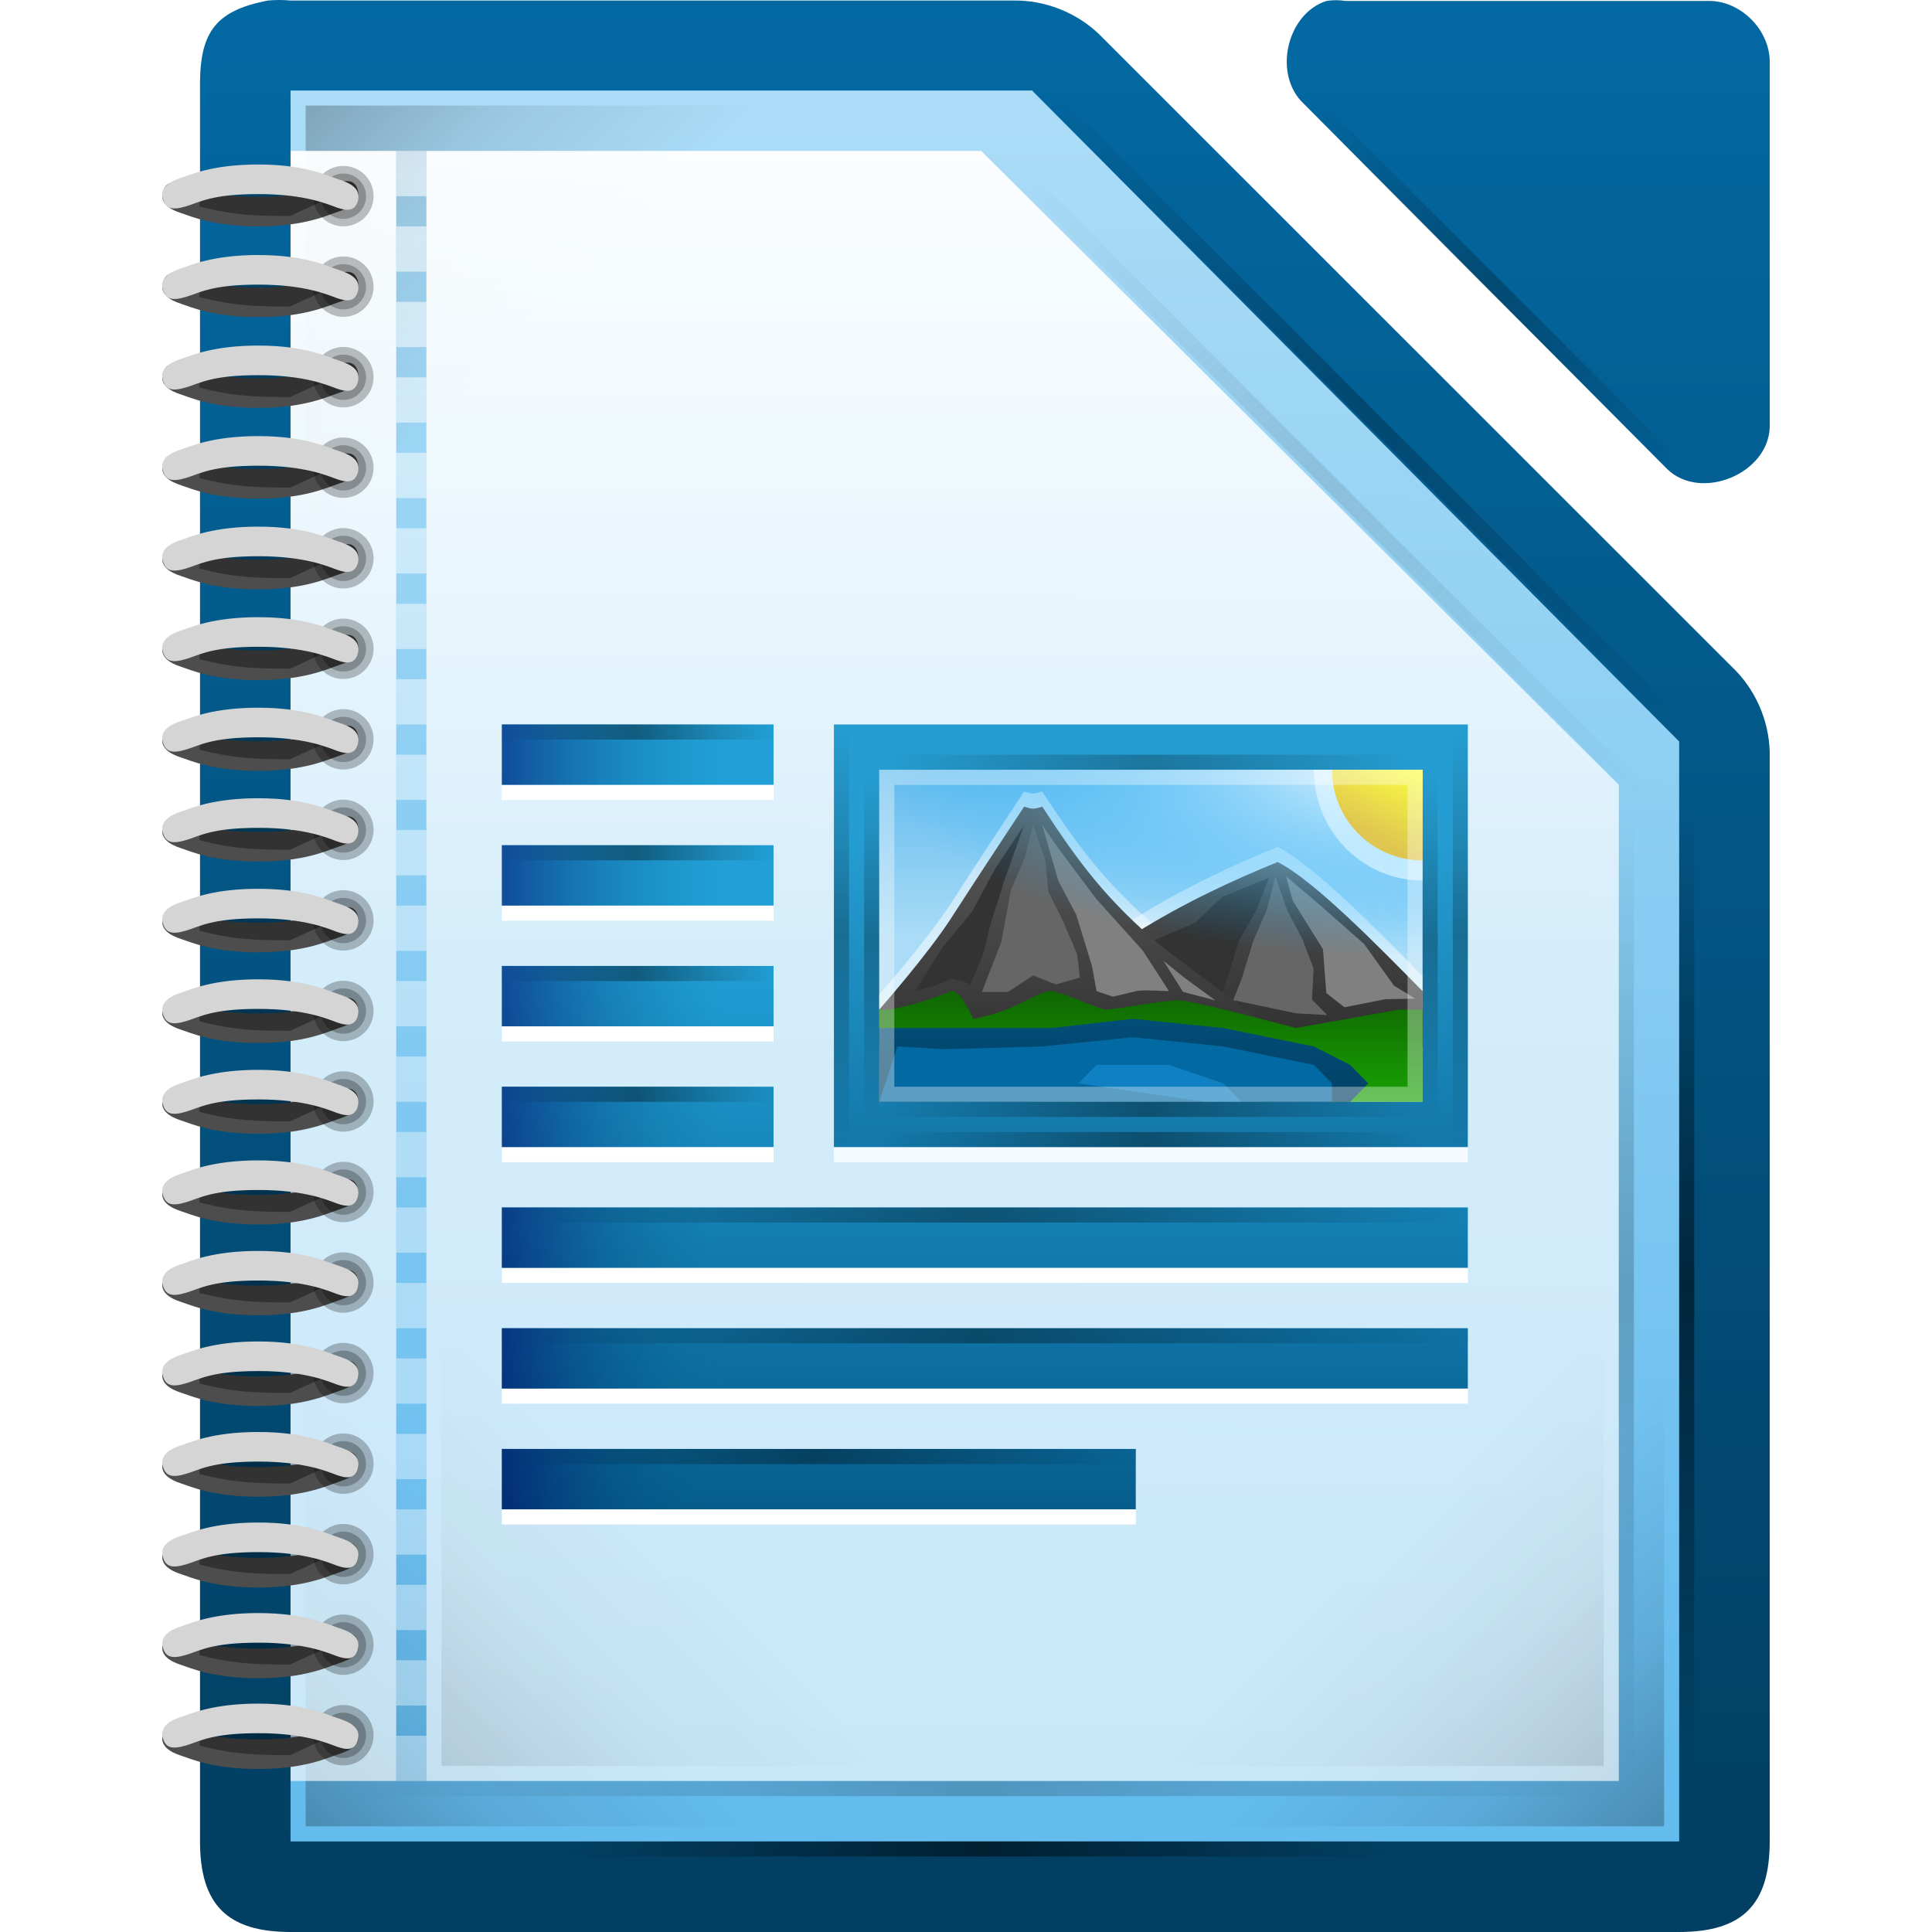 <svg height="512" width="512" xmlns="http://www.w3.org/2000/svg" xmlns:xlink="http://www.w3.org/1999/xlink"><linearGradient id="a"><stop offset="0" stop-color="#fff" stop-opacity=".65"/><stop offset="1" stop-color="#fff" stop-opacity=".949"/></linearGradient><linearGradient id="b"><stop offset="0" stop-opacity="0"/><stop offset=".493"/><stop offset="1" stop-opacity="0"/></linearGradient><linearGradient id="c"><stop offset="0"/><stop offset=".455" stop-opacity=".361"/><stop offset="1" stop-opacity="0"/></linearGradient><linearGradient id="d"><stop offset="0" stop-color="#666"/><stop offset="1" stop-color="#333"/></linearGradient><linearGradient id="e"><stop offset="0" stop-color="#63bbee"/><stop offset="1" stop-color="#aadcf7"/></linearGradient><linearGradient id="f"><stop offset="0" stop-color="#0369a3"/><stop offset="1" stop-color="#023f62"/></linearGradient><linearGradient id="g" gradientUnits="userSpaceOnUse" x1="119" x2="119" y1="126.44" y2="200.061"><stop offset="0" stop-color="#219fd6"/><stop offset="1" stop-color="#065d8d"/></linearGradient><linearGradient id="h" gradientUnits="userSpaceOnUse" x1="119" x2="119" y1="110.999" y2="190.999"><stop offset="0" stop-color="#259dd2"/><stop offset="1" stop-color="#025583"/></linearGradient><linearGradient id="i" gradientTransform="matrix(9 0 0 7.333 -1881.956 4367.313)" gradientUnits="userSpaceOnUse" x1="230" x2="230" xlink:href="#e" y1="-581.638" y2="-578.638"/><linearGradient id="j" gradientTransform="matrix(-8.4 0 0 7.822 3085.88 -9078.327)" gradientUnits="userSpaceOnUse" x1="345" x2="345" xlink:href="#d" y1="1173" y2="1178"/><linearGradient id="k" gradientTransform="matrix(8.4 0 0 7.822 -2781.88 -9075.887)" gradientUnits="userSpaceOnUse" x1="345" x2="345" xlink:href="#d" y1="1173" y2="1178"/><linearGradient id="l" gradientTransform="matrix(2.4 0 0 2.444 -558.384 1685.107)" gradientUnits="userSpaceOnUse" x1="298.188" x2="298.188" y1="-629.669" y2="-635.549"><stop offset="0" stop-color="#18a303"/><stop offset="1" stop-color="#106802"/></linearGradient><linearGradient id="m" gradientTransform="matrix(8.4 0 0 7.822 -2781.88 -9066.107)" gradientUnits="userSpaceOnUse" x1="345" x2="345" xlink:href="#f" y1="1173" y2="1178"/><linearGradient id="n" gradientTransform="matrix(.447 0 0 2 123.602 2535.273)" gradientUnits="userSpaceOnUse" x1="-17" x2="144" xlink:href="#b" y1="-1194.638" y2="-1194.638"/><linearGradient id="o" gradientTransform="matrix(.447 0 0 2 123.602 2489.273)" gradientUnits="userSpaceOnUse" x1="-17" x2="144" xlink:href="#b" y1="-1194.638" y2="-1194.638"/><linearGradient id="p" gradientUnits="userSpaceOnUse" x1="66.75" x2="95" y1="132.489" y2="132.489"><stop offset="0" stop-color="#000061"/><stop offset="1" stop-color="#006f86" stop-opacity="0"/></linearGradient><radialGradient id="q" cx="-1535.304" cy="-842.908" gradientTransform="matrix(0 2.533 7.185 0 6244.8 3990.477)" gradientUnits="userSpaceOnUse" r="10"><stop offset="0" stop-color="#fff"/><stop offset="1" stop-color="#00a8ff" stop-opacity="0"/></radialGradient><linearGradient id="r" gradientTransform="matrix(0 1.582 -2.56 0 3003.2 -596.027)" gradientUnits="userSpaceOnUse" x1="445.695" x2="441.388" y1="1103.578" y2="1099.82"><stop offset="0" stop-color="#e9b913"/><stop offset="1" stop-color="#ff0"/></linearGradient><linearGradient id="s" gradientTransform="matrix(.224 0 0 2 69.802 2485.273)" gradientUnits="userSpaceOnUse" x1="-17" x2="144" xlink:href="#b" y1="-1194.638" y2="-1194.638"/><linearGradient id="t" gradientTransform="matrix(0 .286 -2 0 -2273.276 106.853)" gradientUnits="userSpaceOnUse" x1="-17" x2="144" xlink:href="#b" y1="-1194.638" y2="-1194.638"/><linearGradient id="u" gradientTransform="matrix(0 .286 -2 0 -2199.276 106.853)" gradientUnits="userSpaceOnUse" x1="-17" x2="144" xlink:href="#b" y1="-1194.638" y2="-1194.638"/><linearGradient id="v" gradientTransform="matrix(0 .348 -2 0 -2277.276 101.913)" gradientUnits="userSpaceOnUse" x1="-17" x2="144" xlink:href="#b" y1="-1194.638" y2="-1194.638"/><linearGradient id="w" gradientTransform="matrix(0 .348 -2 0 -2195.276 101.913)" gradientUnits="userSpaceOnUse" x1="-17" x2="144" xlink:href="#b" y1="-1194.638" y2="-1194.638"/><linearGradient id="x" gradientTransform="matrix(.447 0 0 2 123.602 2539.273)" gradientUnits="userSpaceOnUse" x1="-17" x2="144" xlink:href="#b" y1="-1194.638" y2="-1194.638"/><linearGradient id="y" gradientTransform="matrix(.224 0 0 2 69.802 2501.273)" gradientUnits="userSpaceOnUse" x1="-17" x2="144" xlink:href="#b" y1="-1194.638" y2="-1194.638"/><linearGradient id="z" gradientTransform="matrix(.224 0 0 2 69.802 2517.273)" gradientUnits="userSpaceOnUse" x1="-17" x2="144" xlink:href="#b" y1="-1194.638" y2="-1194.638"/><linearGradient id="A" gradientTransform="matrix(.224 0 0 2 69.802 2533.273)" gradientUnits="userSpaceOnUse" x1="-17" x2="144" xlink:href="#b" y1="-1194.638" y2="-1194.638"/><linearGradient id="B" gradientTransform="matrix(.795 0 0 2 79.518 2549.273)" gradientUnits="userSpaceOnUse" x1="-17" x2="144" xlink:href="#b" y1="-1194.638" y2="-1194.638"/><linearGradient id="C" gradientTransform="matrix(.795 0 0 2 79.518 2565.273)" gradientUnits="userSpaceOnUse" x1="-17" x2="144" xlink:href="#b" y1="-1194.638" y2="-1194.638"/><linearGradient id="D" gradientTransform="matrix(.522 0 0 2 74.872 2581.273)" gradientUnits="userSpaceOnUse" x1="-17" x2="144" xlink:href="#b" y1="-1194.638" y2="-1194.638"/><linearGradient id="E" gradientTransform="matrix(8 0 0 8 -5050.158 9784.253)" gradientUnits="userSpaceOnUse" x1="637.995" x2="637.995" xlink:href="#a" y1="-1204.424" y2="-1220.243"/><linearGradient id="F" gradientTransform="matrix(0 .801 -2 0 -2173.238 120.613)" gradientUnits="userSpaceOnUse" x1="-17" x2="144" xlink:href="#b" y1="-1194.638" y2="-1194.638"/><linearGradient id="G" gradientTransform="matrix(0 .801 -2 0 -2165.238 120.613)" gradientUnits="userSpaceOnUse" x1="-17" x2="144" xlink:href="#b" y1="-1194.638" y2="-1194.638"/><linearGradient id="H" gradientTransform="matrix(1.043 0 0 2 63.74 2625.273)" gradientUnits="userSpaceOnUse" x1="-17" x2="144" xlink:href="#b" y1="-1194.638" y2="-1194.638"/><linearGradient id="I" gradientTransform="matrix(.741 .741 -1.414 1.414 -1577.46 1688.331)" gradientUnits="userSpaceOnUse" x1="30.744" x2="144" xlink:href="#b" y1="-1194.638" y2="-1194.638"/><linearGradient id="J" gradientUnits="userSpaceOnUse" x1="211.994" x2="182.243" xlink:href="#c" y1="233.998" y2="204.247"/><linearGradient id="K" gradientTransform="matrix(-1 0 0 1 -1771.64 1694.501)" gradientUnits="userSpaceOnUse" x1="-1829.645" x2="-1859.396" xlink:href="#c" y1="-1460.503" y2="-1490.254"/><linearGradient id="L" gradientTransform="matrix(-.683 0 0 -2 172.38 -2143.247)" gradientUnits="userSpaceOnUse" x1="-17" x2="144" xlink:href="#b" y1="-1194.638" y2="-1194.638"/><linearGradient id="M" gradientTransform="matrix(.741 .741 -1.414 1.414 -1573.46 1678.331)" gradientUnits="userSpaceOnUse" x1="30.744" x2="144" xlink:href="#b" y1="-1194.638" y2="-1194.638"/><linearGradient id="N" gradientTransform="matrix(.741 .741 -1.414 1.414 -1573.46 1644.331)" gradientUnits="userSpaceOnUse" x1="78.822" x2="144" xlink:href="#b" y1="-1194.638" y2="-1194.638"/><linearGradient id="O" gradientTransform="matrix(8 0 0 8 -5296.158 6276.973)" gradientUnits="userSpaceOnUse" x1="675.369" x2="675.369" xlink:href="#a" y1="-768.73" y2="-781.999"/><linearGradient id="P" gradientTransform="matrix(-1 0 0 -1 -1771.64 1694.501)" gradientUnits="userSpaceOnUse" x1="-1811.646" x2="-1841.396" xlink:href="#c" y1="1680.512" y2="1650.761"/><linearGradient id="Q" gradientUnits="userSpaceOnUse" x1="219.994" x2="190.243" xlink:href="#c" y1="241.998" y2="212.247"/><linearGradient id="R" gradientTransform="matrix(-1 0 0 1 -1771.64 1694.501)" gradientUnits="userSpaceOnUse" x1="-1811.645" x2="-1841.396" xlink:href="#c" y1="-1452.503" y2="-1482.254"/><linearGradient id="S" gradientTransform="matrix(15.958 0 0 16.025 -4639.206 -3879.787)" gradientUnits="userSpaceOnUse" x1="294.343" x2="294.418" xlink:href="#e" y1="256.581" y2="243.139"/><linearGradient id="T" gradientTransform="matrix(15.999 0 0 15.996 -1749.938 -15617.535)" gradientUnits="userSpaceOnUse" x1="110.969" x2="111" xlink:href="#f" y1="976.3" y2="991.875"/><linearGradient id="U" gradientTransform="matrix(16.063 0 0 16.147 -1773.924 -15765.651)" gradientUnits="userSpaceOnUse" x1="110.969" x2="110.969" xlink:href="#f" y1="976.3" y2="992.375"/><g transform="matrix(2 0 0 2 .999 -.001)"><path d="m35.004.072c-7.334 1.399-9.131 4.532-9 11.996v231.937c.001 8.375 3.622 11.995 11.999 11.995h183.994c8.377-.001 11.999-3.621 11.999-11.995v-143.638c.096-4.224-1.56-8.461-4.5-11.497l-84.324-84.299c-3.036-2.938-7.275-4.597-11.5-4.499h-95.67c-.997-.096-2.003-.096-3 0z" fill="url(#T)"/><path d="m175.27.123c-5.325 1.706-7.117 9.812-3.012 13.624l48.19 48.442c4.452 4.243 13.319.613 13.553-5.551v-48.442c-0-4.227-3.826-8.073-8.032-8.074h-48.19c-.83-.128-1.68-.128-2.51 0z" fill="url(#U)"/><path d="m38 11.998v4 224 4h4 176 4v-4-140-1.75l-1.25-1.25-83.5-84-1-1h-1.75-92.5z" fill="url(#S)"/><path d="m104 177.997h-64v64h64z" fill="url(#R)" opacity=".25"/><path d="m156 177.997h64v64h-64z" fill="url(#Q)" opacity=".25"/><path d="m104 77.989h-64v-64h64z" fill="url(#P)" opacity=".25"/><path d="m38 19.993v216h14v-216zm18 0v216h158v-132l-84.5-84z" fill="url(#O)"/><path d="m175.414 14.259 47.324 47.324-1.414 1.414-47.324-47.324z" fill="url(#N)" opacity=".25"/><path d="m139.414 12.259 83.324 83.324-1.414 1.414-83.324-83.324z" fill="url(#M)" opacity=".25"/><path d="m184 245.997h-110v-2h110z" fill="url(#L)" opacity=".5"/><path d="m122 169.997h-64v64h64z" fill="url(#K)" opacity=".1"/><path d="m148 169.997h64v64h-64z" fill="url(#J)" opacity=".1"/><path d="m135.414 22.259 83.324 83.324-1.414 1.414-83.324-83.324z" fill="url(#I)" opacity=".1"/><path d="m46 235.997h167.994v2h-167.994z" fill="url(#H)" opacity=".2"/><path d="m224 106.997v129h-2v-129z" fill="url(#G)" opacity=".5"/><path d="m216 106.997v129h-2v-129z" fill="url(#F)" opacity=".2"/><path d="m52 19.997v6h4v-6zm0 10v6h4v-6zm0 10v6h4v-6zm0 10v6h4v-6zm0 10v6h4v-6zm0 10v6h4v-6zm0 10v6h4v-6zm0 10v6h4v-6zm0 10v6h4v-6zm0 10v6h4v-6zm0 10v6h4v-6zm0 10v6h4v-6zm0 10v6h4v-6zm0 10v6h4v-6zm0 10v6h4v-6zm0 10v6h4v-6zm0 10v6h4v-6zm0 10v6h4v-6zm0 10v6h4v-6zm0 10v6h4v-6zm0 10v6h4v-6zm0 10v6h4v-6z" fill="url(#E)" opacity=".6"/><g fill="#fff"><path d="m109.999 97.997h83.998v56h-83.998z" opacity=".75"/><g stroke-width="2.506"><path d="m66 113.998h36v8h-36z"/><path d="m66 97.998h36v8h-36z"/><path d="m66 161.997h128v8h-128z"/><path d="m66 129.998h36v8h-36z"/><path d="m66 177.997h128v8h-128z"/><path d="m66 193.997h84v8h-84z"/><path d="m66 145.998h36v8h-36z"/></g></g><path d="m66 95.993v8h36v-8zm0 16v8h36v-8zm0 16v8h36v-8zm0 16v8h36v-8zm0 16v8h128v-8zm0 16v8h128v-8zm0 16v8h84v-8z" fill="url(#g)"/><path d="m109.999 95.997h83.998v56h-83.998z" fill="url(#h)"/><path d="m116.001 101.998h71.998v44h-71.998z" fill="url(#i)"/><path d="m153.201 123.22c-7.184-6.071-10.8-11-15.6-18.333-1.404.432-1.35.268-2.4 0 0 0-6.421 9.716-9.6 14.667-3.179 4.95-9.601 12.222-9.601 12.222v4.889h55.198s-13.187-9.702-17.997-13.444z" fill="#fff" opacity=".5"/><path d="m168.8 112.22c4.8 2.445 13.142 10.957 19.197 17.111v7.333h-55.198c9.601-12.222 24.001-19.555 36.001-24.444z" fill="#fff" opacity=".5"/><path d="m168.8 114.22c4.8 2.445 13.142 10.957 19.197 17.111v7.333h-55.198c9.601-12.222 24.001-19.555 36.001-24.444z" fill="url(#j)"/><path d="m151.176 128.428s.419-3.452.419-3.452 6.303-2.746 6.303-2.746 3.545-3.373 3.545-3.373 6.233-2.574 6.233-2.574-1.627 4.17-1.627 4.17-2.43 4.335-2.43 4.335-1.446 4.711-1.446 4.711-1 2.715-1 2.715-9.997-3.786-9.997-3.786z" fill="#333"/><path d="m153.201 125.22c-7.184-6.071-10.8-11-15.6-18.333-1.404.432-1.35.268-2.4 0 0 0-6.421 9.716-9.6 14.667-3.179 4.95-9.601 12.222-9.601 12.222v4.889h55.198s-13.187-9.702-17.997-13.444z" fill="url(#k)"/><path d="m188 133.775h-3.094s-13.706 2.444-13.706 2.444-13.544-3.667-15.581-3.667c-2.002 0-8.418 1.222-9.619 1.222-.841 0-5.999-2.444-7.219-2.444-2.012 0-4.331 2.597-10.331 3.667 0 0-1.724-3.896-2.849-3.667-7.2 2.826-9.601 2.444-9.601 2.444v12.222h71.997s.002-12.222.002-12.222h0z" fill="url(#l)"/><path d="m116.001 136.22-.001 9.778h62.4s2.4-2.445 2.4-2.445-2.4-2.444-2.4-2.444-4.8-2.445-4.8-2.445-12-2.444-12-2.444-12-1.222-12-1.222-10.8 1.222-10.8 1.222h-14.4-8.4z" fill="url(#m)"/><path d="m120.801 131.331s3.419-5.591 3.419-5.591 4.053-4.885 4.053-4.885 3.095-5.741 3.095-5.741 3.833-5.782 3.833-5.782-2.601 7.302-2.601 7.302-1.905 6.016-1.905 6.016-.921 3.795-.921 3.795-1.719 4.043-1.719 4.043c-.692-.514-1.567-.533-2.356-.794 0 0-2.253.9-2.253.9s-2.644.738-2.644.738z" fill="#333"/><path d="m154.401 131.331s-3.494-5.394-3.494-5.394-6.197-6.883-6.197-6.883-5.127-6.866-5.127-6.866-1.982-2.858-1.982-2.858 2.148 7.419 2.148 7.419 2.355 4.449 2.355 4.449 2.089 6.797 2.089 6.797.607 3.335.607 3.335 2.157.736 2.157.736 3.298-.778 3.298-.778c1.384-.14 2.769.026 4.145.042z" fill="#808080"/><path d="m129.606 131.439s2.58-6.637 2.58-6.637 1.258-6.852 1.258-6.852 1.82-4.23 1.82-4.23 1.136-4.389 1.136-4.389 1.577 4.516 1.577 4.516.448 4.313.448 4.313 1.908 3.842 1.908 3.842 1.892 4.414 1.892 4.414.354 3.118.354 3.118-3.177.908-3.177.908-3.018-1.198-3.018-1.198-3.336 2.205-3.336 2.205h-3.442v-.02z" fill="#666"/><path d="m160.538 132.558s-4.204-3.086-4.204-3.086-2.685-2.181-2.685-2.181 2.608 4.139 2.608 4.139 4.281 1.129 4.281 1.129z" fill="#808080"/><path d="m187.986 116.667a14.4 14.667 0 0 1 -14.4-14.667h14.4z" fill="#fff"/><path d="m164.06 129.614s1.484-4.866 1.484-4.866 1.82-4.23 1.82-4.23 1.136-4.389 1.136-4.389 1.577 4.516 1.577 4.516 2.023 3.855 2.023 3.855 1.458 3.842 1.458 3.842-.208 4.109-.208 4.109 2.004 2.049 2.004 2.049-4.125-.227-4.125-.227-8.325-1.755-8.325-1.755 1.155-2.905 1.155-2.905z" fill="#666"/><path d="m187.025 132.324s-2.819-1.727-2.819-1.727-3.947-5.508-3.947-5.508-5.802-5.109-5.802-5.109-4.532-3.85-4.532-3.85.873 3.218.873 3.218 4.005 6.435 4.005 6.435.439 5.804.439 5.804 2.407 1.883 2.407 1.883 5.4-1.069 5.4-1.069l3.975-.076z" fill="#808080"/><path d="m118.401 138.664-2.4 7.333h59.999v-2.445s-2.4-2.444-2.4-2.444-12-2.445-12-2.445-12-1.222-12-1.222-12 1.222-12 1.222-12.988.365-12.988.365-6.212-.365-6.212-.365z" fill="#0369a3"/><path d="m142.401 143.553s2.4-2.444 2.4-2.444h9.6s7.2 2.444 7.2 2.444 2.4 2.445 2.4 2.445h-4.8s-16.8-2.445-16.8-2.445z" fill="#1c99e0" opacity=".5"/><path d="m116 145.998h72v2h-72z" fill="url(#n)" opacity=".35"/><path d="m116 99.998h72v2h-72z" fill="url(#o)" opacity=".25"/><path d="m66 95.993v8h29v-8zm0 16v8h29v-8zm0 16v8h29v-8zm0 16v8h29v-8zm0 16v8h29v-8zm0 16v8h29v-8zm0 16v8h29v-8z" fill="url(#p)" opacity=".5"/><path d="m188.001 126.442v-24.444h-72v24.444z" fill="url(#q)"/><path d="m188 114.006a12 12 0 0 1 -12-12h12z" fill="url(#r)" opacity=".74"/><path d="m116.001 101.998v44h72v-44zm2 2h68v40h-68z" fill="#fff" opacity=".35"/><path d="m66 95.998h36v2h-36z" fill="url(#s)" opacity=".35"/><path d="m116 101.998v46h-2v-46z" fill="url(#t)" opacity=".25"/><path d="m190 101.998v46h-2v-46z" fill="url(#u)" opacity=".25"/><path d="m112 95.997v56h-2v-56z" fill="url(#v)" opacity=".25"/><path d="m194 95.997v56h-2v-56z" fill="url(#w)" opacity=".25"/><path d="m116 149.998h72v2h-72z" fill="url(#x)" opacity=".35"/><path d="m66 111.998h36v2h-36z" fill="url(#y)" opacity=".35"/><path d="m66 127.998h36v2h-36z" fill="url(#z)" opacity=".35"/><path d="m66 143.998h36v2h-36z" fill="url(#A)" opacity=".35"/><path d="m65.999 159.998h128v2h-128z" fill="url(#B)" opacity=".35"/><path d="m65.999 175.998h128v2h-128z" fill="url(#C)" opacity=".35"/><path d="m66 191.998h84v2h-84z" fill="url(#D)" opacity=".35"/><path d="m45.475 23.996c-.398.005-.855.121-1.346.299-1.253.454-4.214 1.782-10.387 1.781-6.171-.001-7.733-1.06-9.533-1.605-1.832-.555-2.751-.388-3.133.975-.43 1.531 1.032 2.342 2.41 2.785 1.368.44 4.224 1.766 10.256 1.766 6.173 0 9.126-1.481 10.582-1.953 1.466-.475 3.118-1.172 2.568-2.953-.249-.807-.754-1.103-1.418-1.094zm0 12.025c-.398.005-.855.119-1.346.297-1.253.454-4.214 1.782-10.387 1.781-6.171-.001-7.733-1.06-9.533-1.605-1.832-.555-2.751-.388-3.133.975-.43 1.531 1.032 2.342 2.41 2.785 1.368.44 4.224 1.766 10.256 1.766 6.173 0 9.126-1.481 10.582-1.953 1.466-.475 3.118-1.172 2.568-2.953-.249-.807-.754-1.101-1.418-1.092zm0 12.023c-.398.005-.855.119-1.346.297-1.253.454-4.214 1.782-10.387 1.781-6.171-.001-7.733-1.06-9.533-1.605-1.832-.555-2.751-.388-3.133.975-.43 1.531 1.032 2.342 2.41 2.785 1.368.44 4.224 1.768 10.256 1.768 6.173 0 9.126-1.483 10.582-1.955 1.466-.475 3.118-1.172 2.568-2.953-.249-.807-.754-1.101-1.418-1.092zm0 12.023c-.398.005-.855.121-1.346.299-1.253.454-4.214 1.782-10.387 1.781-6.171-.001-7.733-1.06-9.533-1.605-1.832-.555-2.751-.39-3.133.973-.43 1.531 1.032 2.342 2.41 2.785 1.368.44 4.224 1.768 10.256 1.768 6.173 0 9.126-1.483 10.582-1.955 1.466-.475 3.118-1.172 2.568-2.953-.249-.807-.754-1.101-1.418-1.092zm0 12.023c-.398.005-.855.121-1.346.299-1.253.454-4.214 1.782-10.387 1.781-6.171-.001-7.733-1.06-9.533-1.605-1.832-.555-2.751-.388-3.133.975-.43 1.531 1.032 2.342 2.41 2.785 1.368.44 4.224 1.766 10.256 1.766 6.173 0 9.126-1.481 10.582-1.953 1.466-.475 3.118-1.174 2.568-2.955-.249-.807-.754-1.101-1.418-1.092zm0 12.025c-.398.005-.855.119-1.346.297-1.253.454-4.214 1.782-10.387 1.781-6.171-.001-7.733-1.06-9.533-1.605-1.832-.555-2.751-.388-3.133.975-.43 1.531 1.032 2.342 2.41 2.785 1.368.44 4.224 1.766 10.256 1.766 6.173 0 9.126-1.481 10.582-1.953 1.466-.475 3.118-1.172 2.568-2.953-.249-.807-.754-1.101-1.418-1.092zm0 12.023c-.398.005-.855.119-1.346.297-1.253.454-4.214 1.782-10.387 1.781-6.171-.001-7.733-1.06-9.533-1.605-1.832-.555-2.751-.388-3.133.975-.43 1.531 1.032 2.342 2.41 2.785 1.368.44 4.224 1.768 10.256 1.768 6.173 0 9.126-1.483 10.582-1.955 1.466-.475 3.118-1.172 2.568-2.953-.249-.807-.754-1.101-1.418-1.092zm0 12.023c-.398.005-.855.119-1.346.297-1.253.454-4.214 1.784-10.387 1.783-6.171-.001-7.733-1.062-9.533-1.607-1.832-.555-2.751-.388-3.133.975-.43 1.531 1.032 2.342 2.41 2.785 1.368.44 4.224 1.768 10.256 1.768 6.173 0 9.126-1.483 10.582-1.955 1.466-.475 3.118-1.172 2.568-2.953-.249-.807-.754-1.101-1.418-1.092zm0 12.023c-.398.005-.855.121-1.346.299-1.253.454-4.214 1.782-10.387 1.781-6.171-.001-7.733-1.06-9.533-1.605-1.832-.555-2.751-.388-3.133.975-.43 1.531 1.032 2.342 2.41 2.785 1.368.44 4.224 1.766 10.256 1.766 6.173 0 9.126-1.481 10.582-1.953 1.466-.475 3.118-1.174 2.568-2.955-.249-.807-.754-1.101-1.418-1.092zm0 12.023c-.398.005-.855.121-1.346.299-1.253.454-4.214 1.782-10.387 1.781-6.171-.001-7.733-1.06-9.533-1.605-1.832-.555-2.751-.388-3.133.975-.43 1.531 1.032 2.342 2.41 2.785 1.368.44 4.224 1.766 10.256 1.766 6.173 0 9.126-1.481 10.582-1.953 1.466-.475 3.118-1.172 2.568-2.953-.249-.807-.754-1.103-1.418-1.094zm0 12.025c-.398.005-.855.119-1.346.297-1.253.454-4.214 1.782-10.387 1.781-6.171-.001-7.733-1.06-9.533-1.605-1.832-.555-2.751-.388-3.133.975-.43 1.531 1.032 2.342 2.41 2.785 1.368.44 4.224 1.766 10.256 1.766 6.173 0 9.126-1.481 10.582-1.953 1.466-.475 3.118-1.172 2.568-2.953-.249-.807-.754-1.101-1.418-1.092zm0 12.023c-.398.005-.855.119-1.346.297-1.253.454-4.214 1.782-10.387 1.781-6.171-.001-7.733-1.06-9.533-1.605-1.832-.555-2.751-.388-3.133.975-.43 1.531 1.032 2.342 2.41 2.785 1.368.44 4.224 1.768 10.256 1.768 6.173 0 9.126-1.483 10.582-1.955 1.466-.475 3.118-1.172 2.568-2.953-.249-.807-.754-1.101-1.418-1.092zm0 12.023c-.398.005-.855.121-1.346.299-1.253.454-4.214 1.782-10.387 1.781-6.171-.001-7.733-1.062-9.533-1.607-1.832-.555-2.751-.388-3.133.975-.43 1.531 1.032 2.342 2.41 2.785 1.368.44 4.224 1.768 10.256 1.768 6.173 0 9.126-1.483 10.582-1.955 1.466-.475 3.118-1.172 2.568-2.953-.249-.807-.754-1.101-1.418-1.092zm0 12.023c-.398.005-.855.121-1.346.299-1.253.454-4.214 1.782-10.387 1.781-6.171-.001-7.733-1.06-9.533-1.605-1.832-.555-2.751-.388-3.133.975-.43 1.531 1.032 2.342 2.41 2.785 1.368.44 4.224 1.766 10.256 1.766 6.173 0 9.126-1.481 10.582-1.953 1.466-.475 3.118-1.174 2.568-2.955-.249-.807-.754-1.101-1.418-1.092zm0 12.025c-.398.005-.855.119-1.346.297-1.253.454-4.214 1.782-10.387 1.781-6.171-.001-7.733-1.06-9.533-1.605-1.832-.555-2.751-.388-3.133.975-.43 1.531 1.032 2.342 2.41 2.785 1.368.44 4.224 1.766 10.256 1.766 6.173 0 9.126-1.481 10.582-1.953 1.466-.475 3.118-1.172 2.568-2.953-.249-.807-.754-1.101-1.418-1.092zm0 12.023c-.398.005-.855.119-1.346.297-1.253.454-4.214 1.782-10.387 1.781-6.171-.001-7.733-1.06-9.533-1.605-1.832-.555-2.751-.388-3.133.975-.43 1.531 1.032 2.342 2.41 2.785 1.368.44 4.224 1.768 10.256 1.768 6.173 0 9.126-1.483 10.582-1.955 1.466-.475 3.118-1.172 2.568-2.953-.249-.807-.754-1.101-1.418-1.092zm0 12.023c-.398.005-.855.119-1.346.297-1.253.454-4.214 1.782-10.387 1.781-6.171-.001-7.733-1.06-9.533-1.605-1.832-.555-2.751-.388-3.133.975-.43 1.531 1.032 2.342 2.41 2.785 1.368.44 4.224 1.768 10.256 1.768 6.173 0 9.126-1.483 10.582-1.955 1.466-.475 3.118-1.172 2.568-2.953-.249-.807-.754-1.101-1.418-1.092zm0 12.023c-.398.005-.855.121-1.346.299-1.253.454-4.214 1.782-10.387 1.781-6.171-.001-7.733-1.06-9.533-1.605-1.832-.555-2.751-.388-3.133.975-.43 1.531 1.032 2.342 2.41 2.785 1.368.44 4.224 1.766 10.256 1.766 6.173 0 9.126-1.481 10.582-1.953 1.466-.475 3.118-1.174 2.568-2.955-.249-.807-.754-1.101-1.418-1.092z" fill="#4d4d4d"/><path d="m45 21.988a4 4 0 0 0 -4 4 4 4 0 0 0 4 4 4 4 0 0 0 4-4 4 4 0 0 0 -4-4zm0 11.996a4 4 0 0 0 -4 4 4 4 0 0 0 4 4 4 4 0 0 0 4-4 4 4 0 0 0 -4-4zm0 11.996a4 4 0 0 0 -4 4 4 4 0 0 0 4 4 4 4 0 0 0 4-4 4 4 0 0 0 -4-4zm0 11.996a4 4 0 0 0 -4 4 4 4 0 0 0 4 4 4 4 0 0 0 4-4 4 4 0 0 0 -4-4zm0 11.998a4 4 0 0 0 -4 4 4 4 0 0 0 4 4 4 4 0 0 0 4-4 4 4 0 0 0 -4-4zm0 11.996a4 4 0 0 0 -4 4 4 4 0 0 0 4 4 4 4 0 0 0 4-4 4 4 0 0 0 -4-4zm0 11.996a4 4 0 0 0 -4 4 4 4 0 0 0 4 4 4 4 0 0 0 4-4 4 4 0 0 0 -4-4zm0 11.996a4 4 0 0 0 -4 4 4 4 0 0 0 4 4 4 4 0 0 0 4-4 4 4 0 0 0 -4-4zm0 11.996a4 4 0 0 0 -4 4 4 4 0 0 0 4 4 4 4 0 0 0 4-4 4 4 0 0 0 -4-4zm0 11.998a4 4 0 0 0 -4 4 4 4 0 0 0 4 4 4 4 0 0 0 4-4 4 4 0 0 0 -4-4zm0 11.996a4 4 0 0 0 -4 4 4 4 0 0 0 4 4 4 4 0 0 0 4-4 4 4 0 0 0 -4-4zm0 11.996a4 4 0 0 0 -4 4 4 4 0 0 0 4 4 4 4 0 0 0 4-4 4 4 0 0 0 -4-4zm0 11.996a4 4 0 0 0 -4 4 4 4 0 0 0 4 4 4 4 0 0 0 4-4 4 4 0 0 0 -4-4zm0 11.998a4 4 0 0 0 -4 4 4 4 0 0 0 4 4 4 4 0 0 0 4-4 4 4 0 0 0 -4-4zm0 11.996a4 4 0 0 0 -4 4 4 4 0 0 0 4 4 4 4 0 0 0 4-4 4 4 0 0 0 -4-4zm0 11.996a4 4 0 0 0 -4 4 4 4 0 0 0 4 4 4 4 0 0 0 4-4 4 4 0 0 0 -4-4zm0 11.996a4 4 0 0 0 -4 4 4 4 0 0 0 4 4 4 4 0 0 0 4-4 4 4 0 0 0 -4-4zm0 11.998a4 4 0 0 0 -4 4 4 4 0 0 0 4 4 4 4 0 0 0 4-4 4 4 0 0 0 -4-4z" opacity=".25"/><path d="m33.75 23.809c-3.707 0-6.112.512-7.812 1v2.562c4.623 1.173 7.435 1.244 12 1.25l4.625-2.125c-1.198-.156-7.211-2.688-8.812-2.688zm0 11.996c-3.707 0-6.112.512-7.812 1v2.562c4.623 1.173 7.435 1.244 12 1.25l4.625-2.125c-1.198-.156-7.211-2.688-8.812-2.688zm0 11.998c-3.707 0-6.112.512-7.812 1v2.562c4.623 1.173 7.435 1.244 12 1.25l4.625-2.125c-1.198-.156-7.211-2.688-8.812-2.688zm0 11.996c-3.707 0-6.112.512-7.812 1v2.562c4.623 1.173 7.435 1.244 12 1.25l4.625-2.125c-1.198-.156-7.211-2.688-8.812-2.688zm0 11.996c-3.707 0-6.112.512-7.812 1v2.562c4.623 1.173 7.435 1.244 12 1.25l4.625-2.125c-1.198-.156-7.211-2.688-8.812-2.688zm0 11.996c-3.707 0-6.112.512-7.812 1v2.562c4.623 1.173 7.435 1.244 12 1.25l4.625-2.125c-1.198-.156-7.211-2.688-8.812-2.688zm0 11.998c-3.707 0-6.112.512-7.812 1v2.562c4.623 1.173 7.435 1.244 12 1.25l4.625-2.125c-1.198-.156-7.211-2.688-8.812-2.688zm0 11.996c-3.707 0-6.112.512-7.812 1v2.562c4.623 1.173 7.435 1.244 12 1.25l4.625-2.125c-1.198-.156-7.211-2.688-8.812-2.688zm0 11.996c-3.707 0-6.112.512-7.812 1v2.562c4.623 1.173 7.435 1.244 12 1.25l4.625-2.125c-1.198-.156-7.211-2.688-8.812-2.688zm0 11.996c-3.707 0-6.112.512-7.812 1v2.562c4.623 1.173 7.435 1.244 12 1.25l4.625-2.125c-1.198-.156-7.211-2.688-8.812-2.688zm0 11.996v.002c-3.707 0-6.112.512-7.812 1v2.562c4.623 1.173 7.435 1.244 12 1.25l4.625-2.127c-1.198-.156-7.211-2.688-8.812-2.688zm0 11.998c-3.707 0-6.112.512-7.812 1v2.562c4.623 1.173 7.435 1.244 12 1.25l4.625-2.125c-1.198-.156-7.211-2.688-8.812-2.688zm0 11.996c-3.707 0-6.112.512-7.812 1v2.562c4.623 1.173 7.435 1.244 12 1.25l4.625-2.125c-1.198-.156-7.211-2.688-8.812-2.688zm0 11.996c-3.707 0-6.112.512-7.812 1v2.562c4.623 1.173 7.435 1.244 12 1.25l4.625-2.125c-1.198-.156-7.211-2.688-8.812-2.688zm0 11.996c-3.707 0-6.112.512-7.812 1v2.562c4.623 1.173 7.435 1.244 12 1.25l4.625-2.125c-1.198-.156-7.211-2.688-8.812-2.688zm0 11.998c-3.707 0-6.112.512-7.812 1v2.562c4.623 1.173 7.435 1.244 12 1.25l4.625-2.125c-1.198-.156-7.211-2.688-8.812-2.688zm0 11.996c-3.707 0-6.112.512-7.812 1v2.562c4.623 1.173 7.435 1.244 12 1.25l4.625-2.125c-1.198-.156-7.211-2.688-8.812-2.688zm0 11.998c-3.707 0-6.112.512-7.812 1v2.562c4.623 1.173 7.435 1.244 12 1.25l4.625-2.125c-1.198-.156-7.211-2.688-8.812-2.688z" opacity=".35"/><path d="m45 23.002a3 3 0 0 0 -3 3 3 3 0 0 0 3 3 3 3 0 0 0 3-3 3 3 0 0 0 -3-3zm0 11.996a3 3 0 0 0 -3 3 3 3 0 0 0 3 3 3 3 0 0 0 3-3 3 3 0 0 0 -3-3zm0 11.998a3 3 0 0 0 -3 3 3 3 0 0 0 3 3 3 3 0 0 0 3-3 3 3 0 0 0 -3-3zm0 11.996a3 3 0 0 0 -3 3 3 3 0 0 0 3 3 3 3 0 0 0 3-3 3 3 0 0 0 -3-3zm0 11.996a3 3 0 0 0 -3 3 3 3 0 0 0 3 3 3 3 0 0 0 3-3 3 3 0 0 0 -3-3zm0 11.996a3 3 0 0 0 -3 3 3 3 0 0 0 3 3 3 3 0 0 0 3-3 3 3 0 0 0 -3-3zm0 11.996a3 3 0 0 0 -3 3 3 3 0 0 0 3 3 3 3 0 0 0 3-3 3 3 0 0 0 -3-3zm0 11.998a3 3 0 0 0 -3 3 3 3 0 0 0 3 3 3 3 0 0 0 3-3 3 3 0 0 0 -3-3zm0 11.996a3 3 0 0 0 -3 3 3 3 0 0 0 3 3 3 3 0 0 0 3-3 3 3 0 0 0 -3-3zm0 11.996a3 3 0 0 0 -3 3 3 3 0 0 0 3 3 3 3 0 0 0 3-3 3 3 0 0 0 -3-3zm0 11.996a3 3 0 0 0 -3 3 3 3 0 0 0 3 3 3 3 0 0 0 3-3 3 3 0 0 0 -3-3zm0 11.998a3 3 0 0 0 -3 3 3 3 0 0 0 3 3 3 3 0 0 0 3-3 3 3 0 0 0 -3-3zm0 11.996a3 3 0 0 0 -3 3 3 3 0 0 0 3 3 3 3 0 0 0 3-3 3 3 0 0 0 -3-3zm0 11.996a3 3 0 0 0 -3 3 3 3 0 0 0 3 3 3 3 0 0 0 3-3 3 3 0 0 0 -3-3zm0 11.996a3 3 0 0 0 -3 3 3 3 0 0 0 3 3 3 3 0 0 0 3-3 3 3 0 0 0 -3-3zm0 11.996a3 3 0 0 0 -3 3 3 3 0 0 0 3 3 3 3 0 0 0 3-3 3 3 0 0 0 -3-3zm0 11.998a3 3 0 0 0 -3 3 3 3 0 0 0 3 3 3 3 0 0 0 3-3 3 3 0 0 0 -3-3zm0 11.996a3 3 0 0 0 -3 3 3 3 0 0 0 3 3 3 3 0 0 0 3-3 3 3 0 0 0 -3-3z" opacity=".25"/><path d="m33.742 21.797c-6.031 0-8.888 1.326-10.256 1.766-1.379.443-2.84 1.254-2.41 2.785.382 1.362 1.3 1.53 3.133.975 1.8-.545 3.362-1.605 9.533-1.605 6.173-.001 9.134 1.327 10.387 1.781 1.31.475 2.366.498 2.764-.793.549-1.781-1.103-2.48-2.568-2.955-1.456-.472-4.409-1.953-10.582-1.953zm0 11.996c-6.031 0-8.888 1.328-10.256 1.768-1.379.443-2.84 1.254-2.41 2.785.382 1.362 1.3 1.53 3.133.975 1.8-.545 3.362-1.607 9.533-1.607 6.173-.001 9.134 1.327 10.387 1.781 1.31.475 2.366.498 2.764-.793.549-1.781-1.103-2.478-2.568-2.953-1.456-.472-4.409-1.955-10.582-1.955zm0 11.996c-6.031 0-8.888 1.328-10.256 1.768-1.379.443-2.84 1.254-2.41 2.785.382 1.362 1.3 1.53 3.133.975 1.8-.545 3.362-1.605 9.533-1.605 6.173-.001 9.134 1.327 10.387 1.781 1.31.475 2.366.496 2.764-.795.549-1.781-1.103-2.478-2.568-2.953-1.456-.472-4.409-1.955-10.582-1.955zm0 11.998c-6.031 0-8.888 1.326-10.256 1.766-1.379.443-2.84 1.254-2.41 2.785.382 1.362 1.3 1.53 3.133.975 1.8-.545 3.362-1.605 9.533-1.605 6.173-.001 9.134 1.327 10.387 1.781 1.31.475 2.366.496 2.764-.795.549-1.781-1.103-2.478-2.568-2.953-1.456-.472-4.409-1.953-10.582-1.953zm0 11.996c-6.031 0-8.888 1.326-10.256 1.766-1.379.443-2.84 1.254-2.41 2.785.382 1.362 1.3 1.53 3.133.975 1.8-.545 3.362-1.605 9.533-1.605 6.173-.001 9.134 1.327 10.387 1.781 1.31.475 2.366.496 2.764-.795.549-1.781-1.103-2.478-2.568-2.953-1.456-.472-4.409-1.953-10.582-1.953zm0 11.996c-6.031 0-8.888 1.328-10.256 1.768-1.379.443-2.84 1.252-2.41 2.783.382 1.362 1.3 1.53 3.133.975 1.8-.545 3.362-1.605 9.533-1.605 6.173-.001 9.134 1.327 10.387 1.781 1.31.475 2.366.498 2.764-.793.549-1.781-1.103-2.478-2.568-2.953-1.456-.472-4.409-1.955-10.582-1.955zm0 11.996c-6.031 0-8.888 1.328-10.256 1.768-1.379.443-2.84 1.254-2.41 2.785.382 1.362 1.3 1.53 3.133.975 1.8-.545 3.362-1.607 9.533-1.607 6.173-.001 9.134 1.329 10.387 1.783 1.31.475 2.366.496 2.764-.795.549-1.781-1.103-2.478-2.568-2.953-1.456-.472-4.409-1.955-10.582-1.955zm0 11.996c-6.031 0-8.888 1.328-10.256 1.768-1.379.443-2.84 1.254-2.41 2.785.382 1.362 1.3 1.53 3.133.975 1.8-.545 3.362-1.605 9.533-1.605 6.173-.001 9.134 1.327 10.387 1.781 1.31.475 2.366.496 2.764-.795.549-1.781-1.103-2.478-2.568-2.953-1.456-.472-4.409-1.955-10.582-1.955zm0 11.998c-6.031 0-8.888 1.326-10.256 1.766-1.379.443-2.84 1.254-2.41 2.785.382 1.362 1.3 1.53 3.133.975 1.8-.545 3.362-1.605 9.533-1.605 6.173-.001 9.134 1.327 10.387 1.781 1.31.475 2.366.496 2.764-.795.549-1.781-1.103-2.478-2.568-2.953-1.456-.472-4.409-1.953-10.582-1.953zm0 11.996c-6.031 0-8.888 1.326-10.256 1.766-1.379.443-2.84 1.254-2.41 2.785.382 1.362 1.3 1.53 3.133.975 1.8-.545 3.362-1.605 9.533-1.605 6.173-.001 9.134 1.327 10.387 1.781 1.31.475 2.366.498 2.764-.793.549-1.781-1.103-2.48-2.568-2.955-1.456-.472-4.409-1.953-10.582-1.953zm0 11.996c-6.031 0-8.888 1.328-10.256 1.768-1.379.443-2.84 1.254-2.41 2.785.382 1.362 1.3 1.53 3.133.975 1.8-.545 3.362-1.607 9.533-1.607 6.173-.001 9.134 1.327 10.387 1.781 1.31.475 2.366.498 2.764-.793.549-1.781-1.103-2.478-2.568-2.953-1.456-.472-4.409-1.955-10.582-1.955zm0 11.996c-6.031 0-8.888 1.328-10.256 1.768-1.379.443-2.84 1.254-2.41 2.785.382 1.362 1.3 1.53 3.133.975 1.8-.545 3.362-1.605 9.533-1.605 6.173-.001 9.134 1.327 10.387 1.781 1.31.475 2.366.496 2.764-.795.549-1.781-1.103-2.478-2.568-2.953-1.456-.472-4.409-1.955-10.582-1.955zm0 11.998c-6.031 0-8.888 1.326-10.256 1.766-1.379.443-2.84 1.254-2.41 2.785.382 1.362 1.3 1.53 3.133.975 1.8-.545 3.362-1.605 9.533-1.605 6.173-.001 9.134 1.327 10.387 1.781 1.31.475 2.366.496 2.764-.795.549-1.781-1.103-2.478-2.568-2.953-1.456-.472-4.409-1.953-10.582-1.953zm0 11.996c-6.031 0-8.888 1.326-10.256 1.766-1.379.443-2.84 1.254-2.41 2.785.382 1.362 1.3 1.53 3.133.975 1.8-.545 3.362-1.605 9.533-1.605 6.173-.001 9.134 1.327 10.387 1.781 1.31.475 2.366.498 2.764-.793.549-1.781-1.103-2.48-2.568-2.955-1.456-.472-4.409-1.953-10.582-1.953zm0 11.996c-6.031 0-8.888 1.328-10.256 1.768-1.379.443-2.84 1.252-2.41 2.783.382 1.362 1.3 1.53 3.133.975 1.8-.545 3.362-1.605 9.533-1.605 6.173-.001 9.134 1.327 10.387 1.781 1.31.475 2.366.498 2.764-.793.549-1.781-1.103-2.478-2.568-2.953-1.456-.472-4.409-1.955-10.582-1.955zm0 11.996c-6.031 0-8.888 1.328-10.256 1.768-1.379.443-2.84 1.254-2.41 2.785.382 1.362 1.3 1.53 3.133.975 1.8-.545 3.362-1.607 9.533-1.607 6.173-.001 9.134 1.329 10.387 1.783 1.31.475 2.366.496 2.764-.795.549-1.781-1.103-2.478-2.568-2.953-1.456-.472-4.409-1.955-10.582-1.955zm0 11.996c-6.031 0-8.888 1.328-10.256 1.768-1.379.443-2.84 1.254-2.41 2.785.382 1.362 1.3 1.53 3.133.975 1.8-.545 3.362-1.605 9.533-1.605 6.173-.001 9.134 1.327 10.387 1.781 1.31.475 2.366.496 2.764-.795.549-1.781-1.103-2.478-2.568-2.953-1.456-.472-4.409-1.955-10.582-1.955zm0 11.998c-6.031 0-8.888 1.328-10.256 1.768-1.379.443-2.84 1.254-2.41 2.785.382 1.362 1.3 1.53 3.133.975 1.8-.545 3.362-1.607 9.533-1.607 6.173-.001 9.134 1.327 10.387 1.781 1.31.475 2.366.498 2.764-.793.549-1.781-1.103-2.478-2.568-2.953-1.456-.472-4.409-1.955-10.582-1.955z" fill="#d5d5d5"/></g></svg>